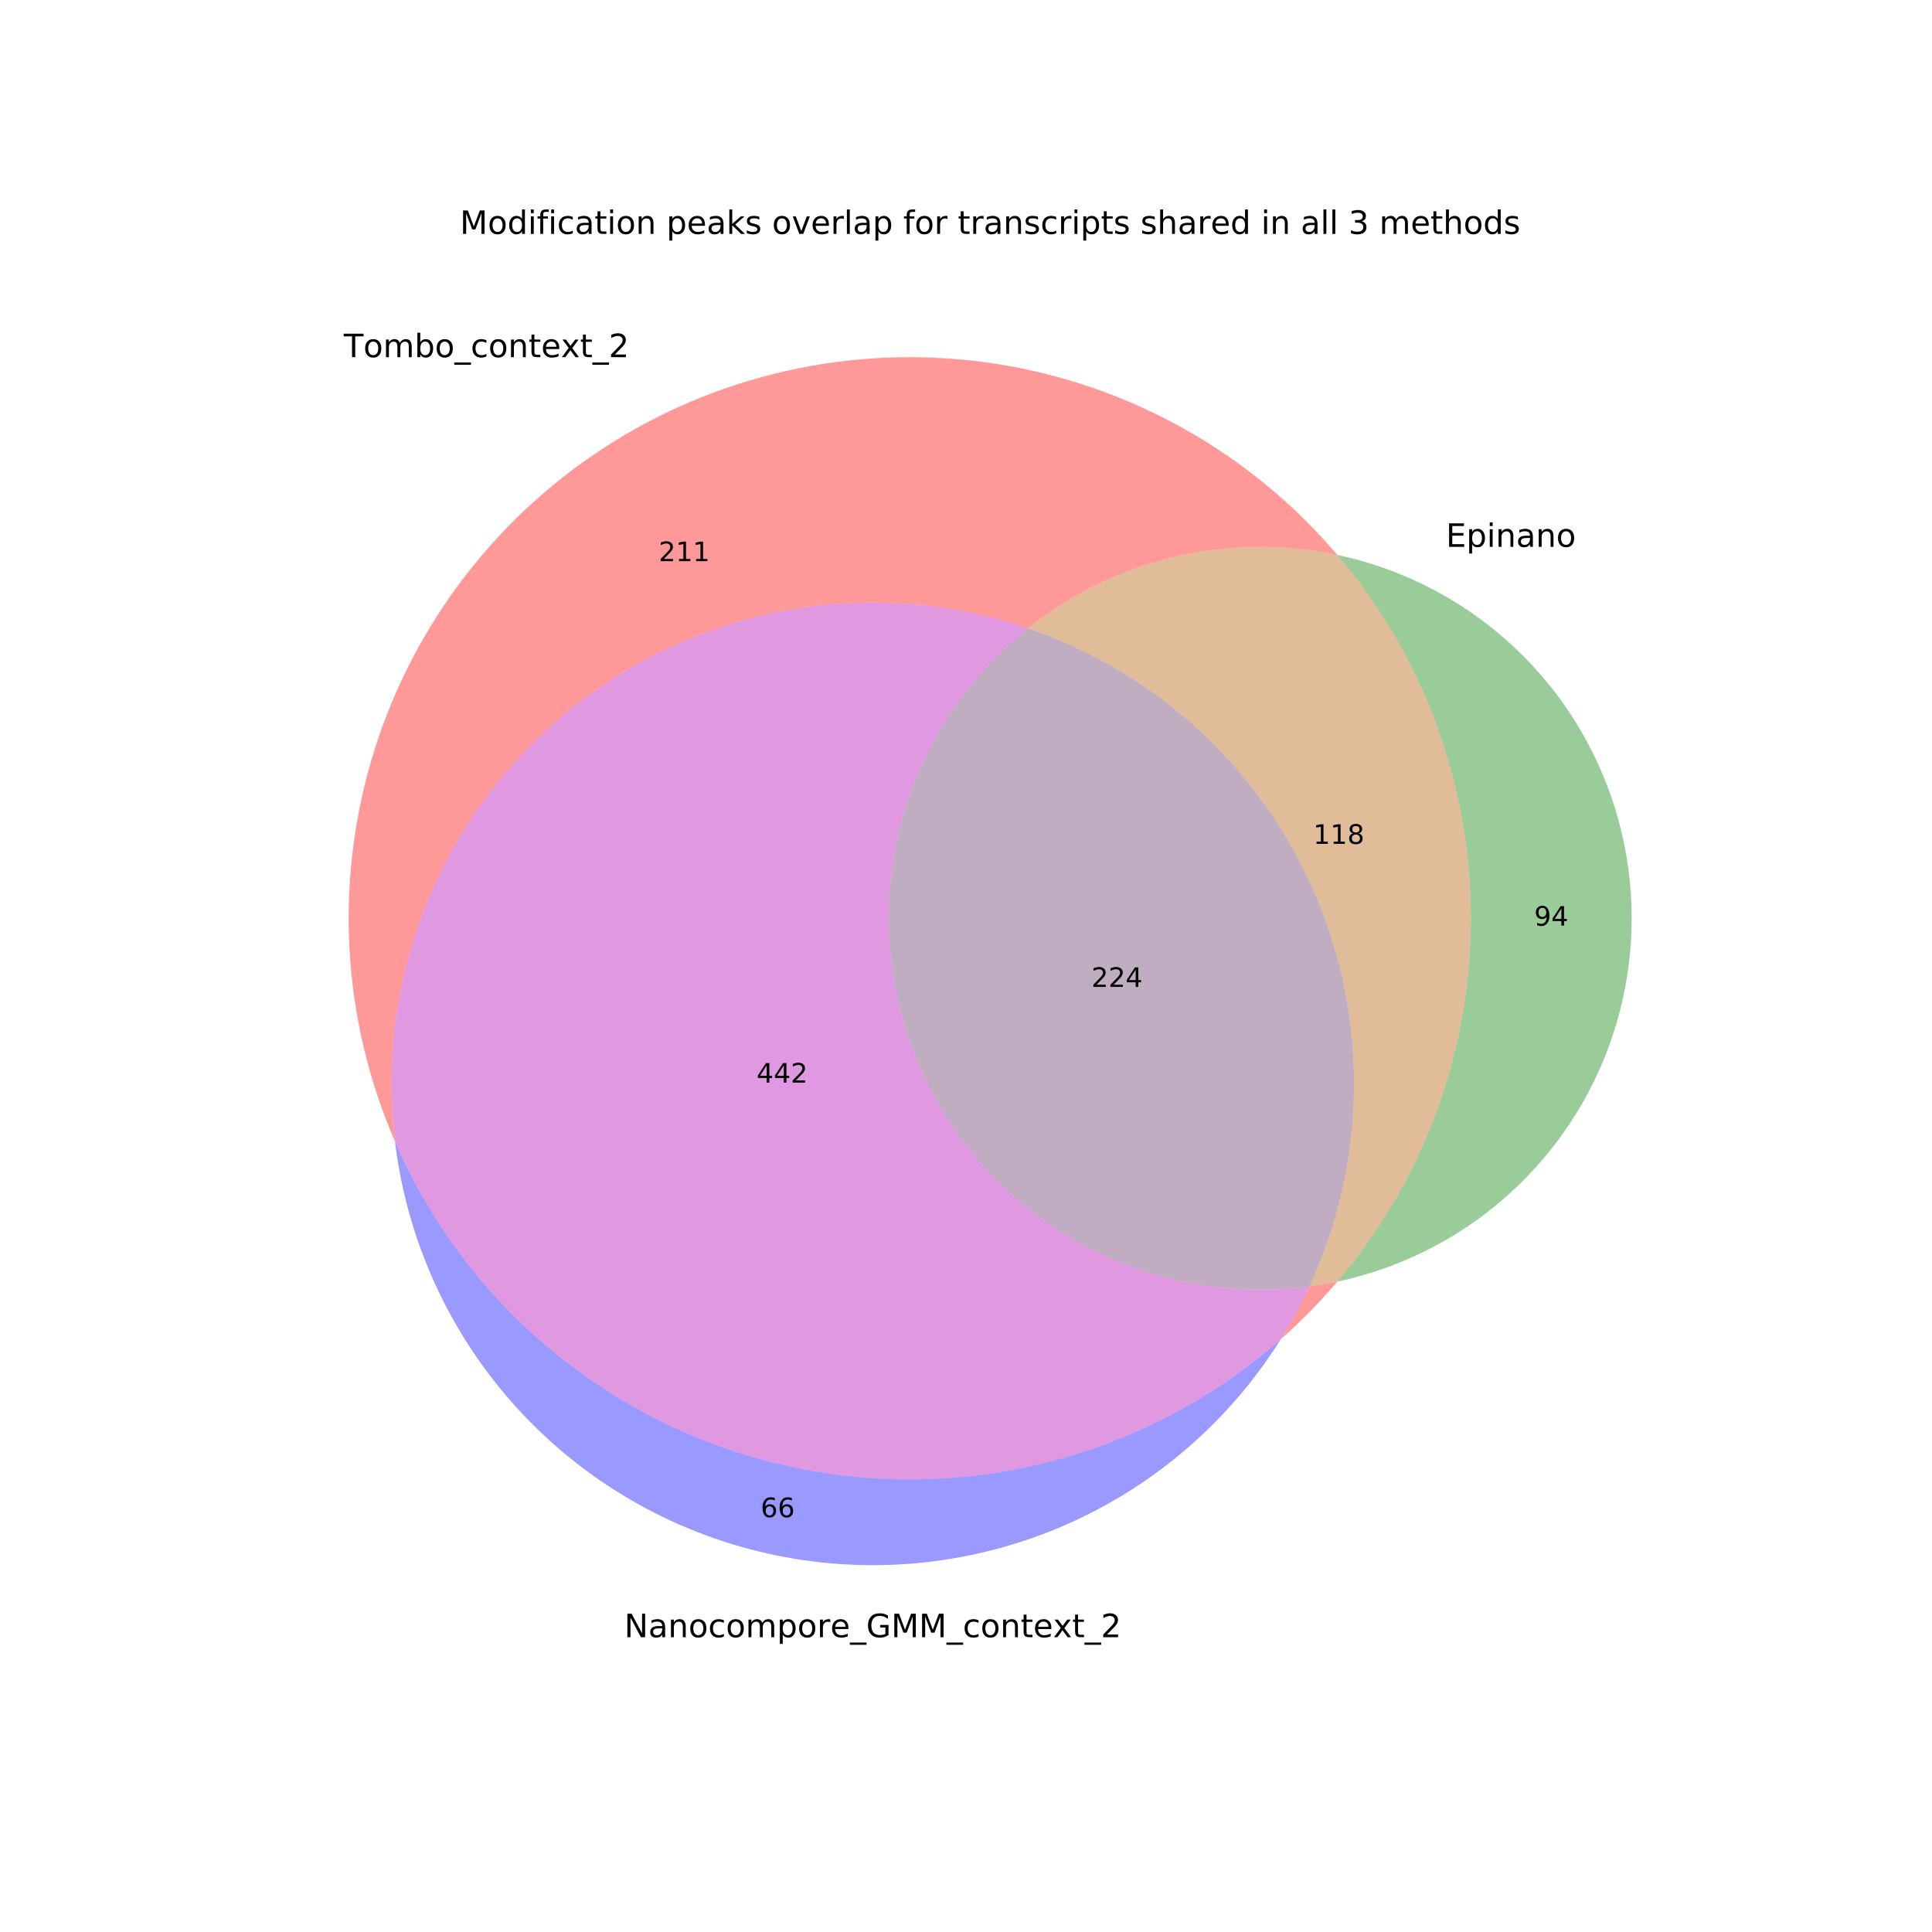 <?xml version="1.0" encoding="utf-8" standalone="no"?>
<!DOCTYPE svg PUBLIC "-//W3C//DTD SVG 1.1//EN"
  "http://www.w3.org/Graphics/SVG/1.1/DTD/svg11.dtd">
<!-- Created with matplotlib (https://matplotlib.org/) -->
<svg height="720pt" version="1.1" viewBox="0 0 720 720" width="720pt" xmlns="http://www.w3.org/2000/svg" xmlns:xlink="http://www.w3.org/1999/xlink">
 <defs>
  <style type="text/css">
*{stroke-linecap:butt;stroke-linejoin:round;}
  </style>
 </defs>
 <g id="figure_1">
  <g id="patch_1">
   <path d="M 0 720 
L 720 720 
L 720 0 
L 0 0 
z
" style="fill:#ffffff;"/>
  </g>
  <g id="axes_1">
   <g id="patch_2">
    <path clip-path="url(#p33fea3ee30)" d="M 498.382 477.616 
C 496.658 477.982 494.926 478.315 493.189 478.615 
C 491.451 478.915 489.709 479.181 487.961 479.415 
C 486.391 482.8 484.715 486.136 482.936 489.416 
C 481.158 492.697 479.277 495.922 477.297 499.085 
C 481.064 495.766 484.709 492.312 488.227 488.731 
C 491.744 485.149 495.132 481.442 498.382 477.616 
M 498.382 206.807 
C 465.929 168.616 420.802 143.336 371.284 135.608 
C 321.765 127.879 271.081 138.205 228.533 164.69 
C 185.985 191.176 154.345 232.095 139.42 279.939 
C 124.494 327.783 127.256 379.435 147.198 425.414 
C 143.565 395.293 147.634 364.737 159.023 336.616 
C 170.411 308.495 188.751 283.719 212.32 264.614 
C 235.888 245.508 263.924 232.692 293.793 227.369 
C 323.661 222.046 354.398 224.388 383.116 234.175 
C 399.106 221.367 417.741 212.269 437.673 207.536 
C 457.606 202.804 478.342 202.555 498.382 206.807 
" style="fill:#ff0000;opacity:0.4;"/>
   </g>
   <g id="patch_3">
    <path clip-path="url(#p33fea3ee30)" d="M 498.382 206.807 
C 530.498 244.601 548.143 292.616 548.143 342.212 
C 548.143 391.808 530.498 439.822 498.382 477.616 
C 529.406 471.033 557.244 453.983 577.206 429.34 
C 597.169 404.697 608.068 373.926 608.068 342.212 
C 608.068 310.498 597.169 279.727 577.206 255.084 
C 557.244 230.44 529.406 213.391 498.382 206.807 
" style="fill:#008000;opacity:0.4;"/>
   </g>
   <g id="patch_4">
    <path clip-path="url(#p33fea3ee30)" d="M 498.382 206.807 
C 478.342 202.555 457.606 202.804 437.673 207.536 
C 417.741 212.269 399.106 221.367 383.116 234.175 
C 406.923 242.288 428.759 255.319 447.203 272.419 
C 465.646 289.519 480.288 310.31 490.175 333.436 
C 500.063 356.563 504.975 381.512 504.594 406.661 
C 504.212 431.809 498.545 456.599 487.961 479.415 
C 489.709 479.181 491.451 478.915 493.189 478.615 
C 494.926 478.315 496.658 477.982 498.382 477.616 
C 530.498 439.822 548.143 391.808 548.143 342.212 
C 548.143 292.616 530.498 244.601 498.382 206.807 
" style="fill:#b25900;opacity:0.4;"/>
   </g>
   <g id="patch_5">
    <path clip-path="url(#p33fea3ee30)" d="M 477.297 499.085 
C 452.555 520.892 423.001 536.539 391.058 544.743 
C 359.115 552.948 325.679 553.48 293.49 546.297 
C 261.302 539.113 231.265 524.415 205.841 503.407 
C 180.417 482.399 160.321 455.672 147.198 425.414 
C 151.639 462.239 167.395 496.795 192.285 524.295 
C 217.175 551.795 249.994 570.908 286.194 578.987 
C 322.395 587.067 360.226 583.72 394.446 569.412 
C 428.667 555.105 457.621 530.527 477.297 499.085 
" style="fill:#0000ff;opacity:0.4;"/>
   </g>
   <g id="patch_6">
    <path clip-path="url(#p33fea3ee30)" d="M 487.961 479.415 
C 457.987 483.415 427.512 477.485 401.225 462.537 
C 374.938 447.589 354.26 424.43 342.373 396.625 
C 330.485 368.819 328.031 337.87 335.387 308.538 
C 342.744 279.207 359.513 253.079 383.116 234.175 
C 354.398 224.388 323.661 222.046 293.793 227.369 
C 263.924 232.692 235.888 245.508 212.32 264.614 
C 188.751 283.719 170.411 308.495 159.023 336.616 
C 147.634 364.737 143.565 395.293 147.198 425.414 
C 160.321 455.672 180.417 482.399 205.841 503.407 
C 231.265 524.415 261.302 539.113 293.49 546.297 
C 325.679 553.48 359.115 552.948 391.058 544.743 
C 423.001 536.539 452.555 520.892 477.297 499.085 
C 479.277 495.922 481.158 492.697 482.936 489.416 
C 484.715 486.136 486.391 482.8 487.961 479.415 
" style="fill:#b200b2;opacity:0.4;"/>
   </g>
   <g id="patch_7">
    <path clip-path="url(#p33fea3ee30)" d="M 383.116 234.175 
C 359.513 253.079 342.744 279.207 335.387 308.538 
C 328.031 337.87 330.485 368.819 342.373 396.625 
C 354.26 424.43 374.938 447.589 401.225 462.537 
C 427.512 477.485 457.987 483.415 487.961 479.415 
C 498.545 456.599 504.212 431.809 504.594 406.661 
C 504.975 381.512 500.063 356.563 490.175 333.436 
C 480.288 310.31 465.646 289.519 447.203 272.419 
C 428.759 255.319 406.923 242.288 383.116 234.175 
" style="fill:#663366;opacity:0.4;"/>
   </g>
   <g id="text_1">
    <!-- 211 -->
    <defs>
     <path d="M 19.188 8.297 
L 53.609 8.297 
L 53.609 0 
L 7.328 0 
L 7.328 8.297 
Q 12.938 14.109 22.625 23.891 
Q 32.328 33.688 34.812 36.531 
Q 39.547 41.844 41.422 45.531 
Q 43.312 49.219 43.312 52.781 
Q 43.312 58.594 39.234 62.25 
Q 35.156 65.922 28.609 65.922 
Q 23.969 65.922 18.812 64.312 
Q 13.672 62.703 7.812 59.422 
L 7.812 69.391 
Q 13.766 71.781 18.938 73 
Q 24.125 74.219 28.422 74.219 
Q 39.75 74.219 46.484 68.547 
Q 53.219 62.891 53.219 53.422 
Q 53.219 48.922 51.531 44.891 
Q 49.859 40.875 45.406 35.406 
Q 44.188 33.984 37.641 27.219 
Q 31.109 20.453 19.188 8.297 
z
" id="DejaVuSans-50"/>
     <path d="M 12.406 8.297 
L 28.516 8.297 
L 28.516 63.922 
L 10.984 60.406 
L 10.984 69.391 
L 28.422 72.906 
L 38.281 72.906 
L 38.281 8.297 
L 54.391 8.297 
L 54.391 0 
L 12.406 0 
z
" id="DejaVuSans-49"/>
    </defs>
    <g transform="translate(245.463 209.129)scale(0.1 -0.1)">
     <use xlink:href="#DejaVuSans-50"/>
     <use x="63.623" xlink:href="#DejaVuSans-49"/>
     <use x="127.246" xlink:href="#DejaVuSans-49"/>
    </g>
   </g>
   <g id="text_2">
    <!-- 94 -->
    <defs>
     <path d="M 10.984 1.516 
L 10.984 10.5 
Q 14.703 8.734 18.5 7.812 
Q 22.312 6.891 25.984 6.891 
Q 35.75 6.891 40.891 13.453 
Q 46.047 20.016 46.781 33.406 
Q 43.953 29.203 39.594 26.953 
Q 35.25 24.703 29.984 24.703 
Q 19.047 24.703 12.672 31.312 
Q 6.297 37.938 6.297 49.422 
Q 6.297 60.641 12.938 67.422 
Q 19.578 74.219 30.609 74.219 
Q 43.266 74.219 49.922 64.516 
Q 56.594 54.828 56.594 36.375 
Q 56.594 19.141 48.406 8.859 
Q 40.234 -1.422 26.422 -1.422 
Q 22.703 -1.422 18.891 -0.688 
Q 15.094 0.047 10.984 1.516 
z
M 30.609 32.422 
Q 37.25 32.422 41.125 36.953 
Q 45.016 41.5 45.016 49.422 
Q 45.016 57.281 41.125 61.844 
Q 37.25 66.406 30.609 66.406 
Q 23.969 66.406 20.094 61.844 
Q 16.219 57.281 16.219 49.422 
Q 16.219 41.5 20.094 36.953 
Q 23.969 32.422 30.609 32.422 
z
" id="DejaVuSans-57"/>
     <path d="M 37.797 64.312 
L 12.891 25.391 
L 37.797 25.391 
z
M 35.203 72.906 
L 47.609 72.906 
L 47.609 25.391 
L 58.016 25.391 
L 58.016 17.188 
L 47.609 17.188 
L 47.609 0 
L 37.797 0 
L 37.797 17.188 
L 4.891 17.188 
L 4.891 26.703 
z
" id="DejaVuSans-52"/>
    </defs>
    <g transform="translate(571.743 344.971)scale(0.1 -0.1)">
     <use xlink:href="#DejaVuSans-57"/>
     <use x="63.623" xlink:href="#DejaVuSans-52"/>
    </g>
   </g>
   <g id="text_3">
    <!-- 118 -->
    <defs>
     <path d="M 31.781 34.625 
Q 24.75 34.625 20.719 30.859 
Q 16.703 27.094 16.703 20.516 
Q 16.703 13.922 20.719 10.156 
Q 24.75 6.391 31.781 6.391 
Q 38.812 6.391 42.859 10.172 
Q 46.922 13.969 46.922 20.516 
Q 46.922 27.094 42.891 30.859 
Q 38.875 34.625 31.781 34.625 
z
M 21.922 38.812 
Q 15.578 40.375 12.031 44.719 
Q 8.5 49.078 8.5 55.328 
Q 8.5 64.062 14.719 69.141 
Q 20.953 74.219 31.781 74.219 
Q 42.672 74.219 48.875 69.141 
Q 55.078 64.062 55.078 55.328 
Q 55.078 49.078 51.531 44.719 
Q 48 40.375 41.703 38.812 
Q 48.828 37.156 52.797 32.312 
Q 56.781 27.484 56.781 20.516 
Q 56.781 9.906 50.312 4.234 
Q 43.844 -1.422 31.781 -1.422 
Q 19.734 -1.422 13.25 4.234 
Q 6.781 9.906 6.781 20.516 
Q 6.781 27.484 10.781 32.312 
Q 14.797 37.156 21.922 38.812 
z
M 18.312 54.391 
Q 18.312 48.734 21.844 45.562 
Q 25.391 42.391 31.781 42.391 
Q 38.141 42.391 41.719 45.562 
Q 45.312 48.734 45.312 54.391 
Q 45.312 60.062 41.719 63.234 
Q 38.141 66.406 31.781 66.406 
Q 25.391 66.406 21.844 63.234 
Q 18.312 60.062 18.312 54.391 
z
" id="DejaVuSans-56"/>
    </defs>
    <g transform="translate(489.394 314.474)scale(0.1 -0.1)">
     <use xlink:href="#DejaVuSans-49"/>
     <use x="63.623" xlink:href="#DejaVuSans-49"/>
     <use x="127.246" xlink:href="#DejaVuSans-56"/>
    </g>
   </g>
   <g id="text_4">
    <!-- 66 -->
    <defs>
     <path d="M 33.016 40.375 
Q 26.375 40.375 22.484 35.828 
Q 18.609 31.297 18.609 23.391 
Q 18.609 15.531 22.484 10.953 
Q 26.375 6.391 33.016 6.391 
Q 39.656 6.391 43.531 10.953 
Q 47.406 15.531 47.406 23.391 
Q 47.406 31.297 43.531 35.828 
Q 39.656 40.375 33.016 40.375 
z
M 52.594 71.297 
L 52.594 62.312 
Q 48.875 64.062 45.094 64.984 
Q 41.312 65.922 37.594 65.922 
Q 27.828 65.922 22.672 59.328 
Q 17.531 52.734 16.797 39.406 
Q 19.672 43.656 24.016 45.922 
Q 28.375 48.188 33.594 48.188 
Q 44.578 48.188 50.953 41.516 
Q 57.328 34.859 57.328 23.391 
Q 57.328 12.156 50.688 5.359 
Q 44.047 -1.422 33.016 -1.422 
Q 20.359 -1.422 13.672 8.266 
Q 6.984 17.969 6.984 36.375 
Q 6.984 53.656 15.188 63.938 
Q 23.391 74.219 37.203 74.219 
Q 40.922 74.219 44.703 73.484 
Q 48.484 72.75 52.594 71.297 
z
" id="DejaVuSans-54"/>
    </defs>
    <g transform="translate(283.48 565.401)scale(0.1 -0.1)">
     <use xlink:href="#DejaVuSans-54"/>
     <use x="63.623" xlink:href="#DejaVuSans-54"/>
    </g>
   </g>
   <g id="text_5">
    <!-- 442 -->
    <g transform="translate(281.953 403.458)scale(0.1 -0.1)">
     <use xlink:href="#DejaVuSans-52"/>
     <use x="63.623" xlink:href="#DejaVuSans-52"/>
     <use x="127.246" xlink:href="#DejaVuSans-50"/>
    </g>
   </g>
   <g id="text_6">
    <!-- 224 -->
    <g transform="translate(406.73 367.79)scale(0.1 -0.1)">
     <use xlink:href="#DejaVuSans-50"/>
     <use x="63.623" xlink:href="#DejaVuSans-50"/>
     <use x="127.246" xlink:href="#DejaVuSans-52"/>
    </g>
   </g>
   <g id="text_7">
    <!-- Tombo_context_2 -->
    <defs>
     <path d="M -0.297 72.906 
L 61.375 72.906 
L 61.375 64.594 
L 35.5 64.594 
L 35.5 0 
L 25.594 0 
L 25.594 64.594 
L -0.297 64.594 
z
" id="DejaVuSans-84"/>
     <path d="M 30.609 48.391 
Q 23.391 48.391 19.188 42.75 
Q 14.984 37.109 14.984 27.297 
Q 14.984 17.484 19.156 11.844 
Q 23.344 6.203 30.609 6.203 
Q 37.797 6.203 41.984 11.859 
Q 46.188 17.531 46.188 27.297 
Q 46.188 37.016 41.984 42.703 
Q 37.797 48.391 30.609 48.391 
z
M 30.609 56 
Q 42.328 56 49.016 48.375 
Q 55.719 40.766 55.719 27.297 
Q 55.719 13.875 49.016 6.219 
Q 42.328 -1.422 30.609 -1.422 
Q 18.844 -1.422 12.172 6.219 
Q 5.516 13.875 5.516 27.297 
Q 5.516 40.766 12.172 48.375 
Q 18.844 56 30.609 56 
z
" id="DejaVuSans-111"/>
     <path d="M 52 44.188 
Q 55.375 50.25 60.062 53.125 
Q 64.75 56 71.094 56 
Q 79.641 56 84.281 50.016 
Q 88.922 44.047 88.922 33.016 
L 88.922 0 
L 79.891 0 
L 79.891 32.719 
Q 79.891 40.578 77.094 44.375 
Q 74.312 48.188 68.609 48.188 
Q 61.625 48.188 57.562 43.547 
Q 53.516 38.922 53.516 30.906 
L 53.516 0 
L 44.484 0 
L 44.484 32.719 
Q 44.484 40.625 41.703 44.406 
Q 38.922 48.188 33.109 48.188 
Q 26.219 48.188 22.156 43.531 
Q 18.109 38.875 18.109 30.906 
L 18.109 0 
L 9.078 0 
L 9.078 54.688 
L 18.109 54.688 
L 18.109 46.188 
Q 21.188 51.219 25.484 53.609 
Q 29.781 56 35.688 56 
Q 41.656 56 45.828 52.969 
Q 50 49.953 52 44.188 
z
" id="DejaVuSans-109"/>
     <path d="M 48.688 27.297 
Q 48.688 37.203 44.609 42.844 
Q 40.531 48.484 33.406 48.484 
Q 26.266 48.484 22.188 42.844 
Q 18.109 37.203 18.109 27.297 
Q 18.109 17.391 22.188 11.75 
Q 26.266 6.109 33.406 6.109 
Q 40.531 6.109 44.609 11.75 
Q 48.688 17.391 48.688 27.297 
z
M 18.109 46.391 
Q 20.953 51.266 25.266 53.625 
Q 29.594 56 35.594 56 
Q 45.562 56 51.781 48.094 
Q 58.016 40.188 58.016 27.297 
Q 58.016 14.406 51.781 6.484 
Q 45.562 -1.422 35.594 -1.422 
Q 29.594 -1.422 25.266 0.953 
Q 20.953 3.328 18.109 8.203 
L 18.109 0 
L 9.078 0 
L 9.078 75.984 
L 18.109 75.984 
z
" id="DejaVuSans-98"/>
     <path d="M 50.984 -16.609 
L 50.984 -23.578 
L -0.984 -23.578 
L -0.984 -16.609 
z
" id="DejaVuSans-95"/>
     <path d="M 48.781 52.594 
L 48.781 44.188 
Q 44.969 46.297 41.141 47.344 
Q 37.312 48.391 33.406 48.391 
Q 24.656 48.391 19.812 42.844 
Q 14.984 37.312 14.984 27.297 
Q 14.984 17.281 19.812 11.734 
Q 24.656 6.203 33.406 6.203 
Q 37.312 6.203 41.141 7.25 
Q 44.969 8.297 48.781 10.406 
L 48.781 2.094 
Q 45.016 0.344 40.984 -0.531 
Q 36.969 -1.422 32.422 -1.422 
Q 20.062 -1.422 12.781 6.344 
Q 5.516 14.109 5.516 27.297 
Q 5.516 40.672 12.859 48.328 
Q 20.219 56 33.016 56 
Q 37.156 56 41.109 55.141 
Q 45.062 54.297 48.781 52.594 
z
" id="DejaVuSans-99"/>
     <path d="M 54.891 33.016 
L 54.891 0 
L 45.906 0 
L 45.906 32.719 
Q 45.906 40.484 42.875 44.328 
Q 39.844 48.188 33.797 48.188 
Q 26.516 48.188 22.312 43.547 
Q 18.109 38.922 18.109 30.906 
L 18.109 0 
L 9.078 0 
L 9.078 54.688 
L 18.109 54.688 
L 18.109 46.188 
Q 21.344 51.125 25.703 53.562 
Q 30.078 56 35.797 56 
Q 45.219 56 50.047 50.172 
Q 54.891 44.344 54.891 33.016 
z
" id="DejaVuSans-110"/>
     <path d="M 18.312 70.219 
L 18.312 54.688 
L 36.812 54.688 
L 36.812 47.703 
L 18.312 47.703 
L 18.312 18.016 
Q 18.312 11.328 20.141 9.422 
Q 21.969 7.516 27.594 7.516 
L 36.812 7.516 
L 36.812 0 
L 27.594 0 
Q 17.188 0 13.234 3.875 
Q 9.281 7.766 9.281 18.016 
L 9.281 47.703 
L 2.688 47.703 
L 2.688 54.688 
L 9.281 54.688 
L 9.281 70.219 
z
" id="DejaVuSans-116"/>
     <path d="M 56.203 29.594 
L 56.203 25.203 
L 14.891 25.203 
Q 15.484 15.922 20.484 11.062 
Q 25.484 6.203 34.422 6.203 
Q 39.594 6.203 44.453 7.469 
Q 49.312 8.734 54.109 11.281 
L 54.109 2.781 
Q 49.266 0.734 44.188 -0.344 
Q 39.109 -1.422 33.891 -1.422 
Q 20.797 -1.422 13.156 6.188 
Q 5.516 13.812 5.516 26.812 
Q 5.516 40.234 12.766 48.109 
Q 20.016 56 32.328 56 
Q 43.359 56 49.781 48.891 
Q 56.203 41.797 56.203 29.594 
z
M 47.219 32.234 
Q 47.125 39.594 43.094 43.984 
Q 39.062 48.391 32.422 48.391 
Q 24.906 48.391 20.391 44.141 
Q 15.875 39.891 15.188 32.172 
z
" id="DejaVuSans-101"/>
     <path d="M 54.891 54.688 
L 35.109 28.078 
L 55.906 0 
L 45.312 0 
L 29.391 21.484 
L 13.484 0 
L 2.875 0 
L 24.125 28.609 
L 4.688 54.688 
L 15.281 54.688 
L 29.781 35.203 
L 44.281 54.688 
z
" id="DejaVuSans-120"/>
    </defs>
    <g transform="translate(128.122 133.106)scale(0.12 -0.12)">
     <use xlink:href="#DejaVuSans-84"/>
     <use x="60.818" xlink:href="#DejaVuSans-111"/>
     <use x="122" xlink:href="#DejaVuSans-109"/>
     <use x="219.412" xlink:href="#DejaVuSans-98"/>
     <use x="282.889" xlink:href="#DejaVuSans-111"/>
     <use x="344.07" xlink:href="#DejaVuSans-95"/>
     <use x="394.07" xlink:href="#DejaVuSans-99"/>
     <use x="449.051" xlink:href="#DejaVuSans-111"/>
     <use x="510.232" xlink:href="#DejaVuSans-110"/>
     <use x="573.611" xlink:href="#DejaVuSans-116"/>
     <use x="612.82" xlink:href="#DejaVuSans-101"/>
     <use x="674.328" xlink:href="#DejaVuSans-120"/>
     <use x="733.508" xlink:href="#DejaVuSans-116"/>
     <use x="772.717" xlink:href="#DejaVuSans-95"/>
     <use x="822.717" xlink:href="#DejaVuSans-50"/>
    </g>
   </g>
   <g id="text_8">
    <!-- Epinano -->
    <defs>
     <path d="M 9.812 72.906 
L 55.906 72.906 
L 55.906 64.594 
L 19.672 64.594 
L 19.672 43.016 
L 54.391 43.016 
L 54.391 34.719 
L 19.672 34.719 
L 19.672 8.297 
L 56.781 8.297 
L 56.781 0 
L 9.812 0 
z
" id="DejaVuSans-69"/>
     <path d="M 18.109 8.203 
L 18.109 -20.797 
L 9.078 -20.797 
L 9.078 54.688 
L 18.109 54.688 
L 18.109 46.391 
Q 20.953 51.266 25.266 53.625 
Q 29.594 56 35.594 56 
Q 45.562 56 51.781 48.094 
Q 58.016 40.188 58.016 27.297 
Q 58.016 14.406 51.781 6.484 
Q 45.562 -1.422 35.594 -1.422 
Q 29.594 -1.422 25.266 0.953 
Q 20.953 3.328 18.109 8.203 
z
M 48.688 27.297 
Q 48.688 37.203 44.609 42.844 
Q 40.531 48.484 33.406 48.484 
Q 26.266 48.484 22.188 42.844 
Q 18.109 37.203 18.109 27.297 
Q 18.109 17.391 22.188 11.75 
Q 26.266 6.109 33.406 6.109 
Q 40.531 6.109 44.609 11.75 
Q 48.688 17.391 48.688 27.297 
z
" id="DejaVuSans-112"/>
     <path d="M 9.422 54.688 
L 18.406 54.688 
L 18.406 0 
L 9.422 0 
z
M 9.422 75.984 
L 18.406 75.984 
L 18.406 64.594 
L 9.422 64.594 
z
" id="DejaVuSans-105"/>
     <path d="M 34.281 27.484 
Q 23.391 27.484 19.188 25 
Q 14.984 22.516 14.984 16.5 
Q 14.984 11.719 18.141 8.906 
Q 21.297 6.109 26.703 6.109 
Q 34.188 6.109 38.703 11.406 
Q 43.219 16.703 43.219 25.484 
L 43.219 27.484 
z
M 52.203 31.203 
L 52.203 0 
L 43.219 0 
L 43.219 8.297 
Q 40.141 3.328 35.547 0.953 
Q 30.953 -1.422 24.312 -1.422 
Q 15.922 -1.422 10.953 3.297 
Q 6 8.016 6 15.922 
Q 6 25.141 12.172 29.828 
Q 18.359 34.516 30.609 34.516 
L 43.219 34.516 
L 43.219 35.406 
Q 43.219 41.609 39.141 45 
Q 35.062 48.391 27.688 48.391 
Q 23 48.391 18.547 47.266 
Q 14.109 46.141 10.016 43.891 
L 10.016 52.203 
Q 14.938 54.109 19.578 55.047 
Q 24.219 56 28.609 56 
Q 40.484 56 46.344 49.844 
Q 52.203 43.703 52.203 31.203 
z
" id="DejaVuSans-97"/>
    </defs>
    <g transform="translate(538.858 203.792)scale(0.12 -0.12)">
     <use xlink:href="#DejaVuSans-69"/>
     <use x="63.184" xlink:href="#DejaVuSans-112"/>
     <use x="126.66" xlink:href="#DejaVuSans-105"/>
     <use x="154.443" xlink:href="#DejaVuSans-110"/>
     <use x="217.822" xlink:href="#DejaVuSans-97"/>
     <use x="279.102" xlink:href="#DejaVuSans-110"/>
     <use x="342.48" xlink:href="#DejaVuSans-111"/>
    </g>
   </g>
   <g id="text_9">
    <!-- Nanocompore_GMM_context_2 -->
    <defs>
     <path d="M 9.812 72.906 
L 23.094 72.906 
L 55.422 11.922 
L 55.422 72.906 
L 64.984 72.906 
L 64.984 0 
L 51.703 0 
L 19.391 60.984 
L 19.391 0 
L 9.812 0 
z
" id="DejaVuSans-78"/>
     <path d="M 41.109 46.297 
Q 39.594 47.172 37.812 47.578 
Q 36.031 48 33.891 48 
Q 26.266 48 22.188 43.047 
Q 18.109 38.094 18.109 28.812 
L 18.109 0 
L 9.078 0 
L 9.078 54.688 
L 18.109 54.688 
L 18.109 46.188 
Q 20.953 51.172 25.484 53.578 
Q 30.031 56 36.531 56 
Q 37.453 56 38.578 55.875 
Q 39.703 55.766 41.062 55.516 
z
" id="DejaVuSans-114"/>
     <path d="M 59.516 10.406 
L 59.516 29.984 
L 43.406 29.984 
L 43.406 38.094 
L 69.281 38.094 
L 69.281 6.781 
Q 63.578 2.734 56.688 0.656 
Q 49.812 -1.422 42 -1.422 
Q 24.906 -1.422 15.25 8.562 
Q 5.609 18.562 5.609 36.375 
Q 5.609 54.25 15.25 64.234 
Q 24.906 74.219 42 74.219 
Q 49.125 74.219 55.547 72.453 
Q 61.969 70.703 67.391 67.281 
L 67.391 56.781 
Q 61.922 61.422 55.766 63.766 
Q 49.609 66.109 42.828 66.109 
Q 29.438 66.109 22.719 58.641 
Q 16.016 51.172 16.016 36.375 
Q 16.016 21.625 22.719 14.156 
Q 29.438 6.688 42.828 6.688 
Q 48.047 6.688 52.141 7.594 
Q 56.25 8.5 59.516 10.406 
z
" id="DejaVuSans-71"/>
     <path d="M 9.812 72.906 
L 24.516 72.906 
L 43.109 23.297 
L 61.812 72.906 
L 76.516 72.906 
L 76.516 0 
L 66.891 0 
L 66.891 64.016 
L 48.094 14.016 
L 38.188 14.016 
L 19.391 64.016 
L 19.391 0 
L 9.812 0 
z
" id="DejaVuSans-77"/>
    </defs>
    <g transform="translate(232.63 610.135)scale(0.12 -0.12)">
     <use xlink:href="#DejaVuSans-78"/>
     <use x="74.805" xlink:href="#DejaVuSans-97"/>
     <use x="136.084" xlink:href="#DejaVuSans-110"/>
     <use x="199.463" xlink:href="#DejaVuSans-111"/>
     <use x="260.645" xlink:href="#DejaVuSans-99"/>
     <use x="315.625" xlink:href="#DejaVuSans-111"/>
     <use x="376.807" xlink:href="#DejaVuSans-109"/>
     <use x="474.219" xlink:href="#DejaVuSans-112"/>
     <use x="537.695" xlink:href="#DejaVuSans-111"/>
     <use x="598.877" xlink:href="#DejaVuSans-114"/>
     <use x="639.959" xlink:href="#DejaVuSans-101"/>
     <use x="701.482" xlink:href="#DejaVuSans-95"/>
     <use x="751.482" xlink:href="#DejaVuSans-71"/>
     <use x="828.973" xlink:href="#DejaVuSans-77"/>
     <use x="915.252" xlink:href="#DejaVuSans-77"/>
     <use x="1001.531" xlink:href="#DejaVuSans-95"/>
     <use x="1051.531" xlink:href="#DejaVuSans-99"/>
     <use x="1106.512" xlink:href="#DejaVuSans-111"/>
     <use x="1167.693" xlink:href="#DejaVuSans-110"/>
     <use x="1231.072" xlink:href="#DejaVuSans-116"/>
     <use x="1270.281" xlink:href="#DejaVuSans-101"/>
     <use x="1331.789" xlink:href="#DejaVuSans-120"/>
     <use x="1390.969" xlink:href="#DejaVuSans-116"/>
     <use x="1430.178" xlink:href="#DejaVuSans-95"/>
     <use x="1480.178" xlink:href="#DejaVuSans-50"/>
    </g>
   </g>
   <g id="text_10">
    <!-- Modification peaks overlap for transcripts shared in all 3 methods -->
    <defs>
     <path d="M 45.406 46.391 
L 45.406 75.984 
L 54.391 75.984 
L 54.391 0 
L 45.406 0 
L 45.406 8.203 
Q 42.578 3.328 38.25 0.953 
Q 33.938 -1.422 27.875 -1.422 
Q 17.969 -1.422 11.734 6.484 
Q 5.516 14.406 5.516 27.297 
Q 5.516 40.188 11.734 48.094 
Q 17.969 56 27.875 56 
Q 33.938 56 38.25 53.625 
Q 42.578 51.266 45.406 46.391 
z
M 14.797 27.297 
Q 14.797 17.391 18.875 11.75 
Q 22.953 6.109 30.078 6.109 
Q 37.203 6.109 41.297 11.75 
Q 45.406 17.391 45.406 27.297 
Q 45.406 37.203 41.297 42.844 
Q 37.203 48.484 30.078 48.484 
Q 22.953 48.484 18.875 42.844 
Q 14.797 37.203 14.797 27.297 
z
" id="DejaVuSans-100"/>
     <path d="M 37.109 75.984 
L 37.109 68.5 
L 28.516 68.5 
Q 23.688 68.5 21.797 66.547 
Q 19.922 64.594 19.922 59.516 
L 19.922 54.688 
L 34.719 54.688 
L 34.719 47.703 
L 19.922 47.703 
L 19.922 0 
L 10.891 0 
L 10.891 47.703 
L 2.297 47.703 
L 2.297 54.688 
L 10.891 54.688 
L 10.891 58.5 
Q 10.891 67.625 15.141 71.797 
Q 19.391 75.984 28.609 75.984 
z
" id="DejaVuSans-102"/>
     <path id="DejaVuSans-32"/>
     <path d="M 9.078 75.984 
L 18.109 75.984 
L 18.109 31.109 
L 44.922 54.688 
L 56.391 54.688 
L 27.391 29.109 
L 57.625 0 
L 45.906 0 
L 18.109 26.703 
L 18.109 0 
L 9.078 0 
z
" id="DejaVuSans-107"/>
     <path d="M 44.281 53.078 
L 44.281 44.578 
Q 40.484 46.531 36.375 47.5 
Q 32.281 48.484 27.875 48.484 
Q 21.188 48.484 17.844 46.438 
Q 14.5 44.391 14.5 40.281 
Q 14.5 37.156 16.891 35.375 
Q 19.281 33.594 26.516 31.984 
L 29.594 31.297 
Q 39.156 29.25 43.188 25.516 
Q 47.219 21.781 47.219 15.094 
Q 47.219 7.469 41.188 3.016 
Q 35.156 -1.422 24.609 -1.422 
Q 20.219 -1.422 15.453 -0.562 
Q 10.688 0.297 5.422 2 
L 5.422 11.281 
Q 10.406 8.688 15.234 7.391 
Q 20.062 6.109 24.812 6.109 
Q 31.156 6.109 34.562 8.281 
Q 37.984 10.453 37.984 14.406 
Q 37.984 18.062 35.516 20.016 
Q 33.062 21.969 24.703 23.781 
L 21.578 24.516 
Q 13.234 26.266 9.516 29.906 
Q 5.812 33.547 5.812 39.891 
Q 5.812 47.609 11.281 51.797 
Q 16.75 56 26.812 56 
Q 31.781 56 36.172 55.266 
Q 40.578 54.547 44.281 53.078 
z
" id="DejaVuSans-115"/>
     <path d="M 2.984 54.688 
L 12.5 54.688 
L 29.594 8.797 
L 46.688 54.688 
L 56.203 54.688 
L 35.688 0 
L 23.484 0 
z
" id="DejaVuSans-118"/>
     <path d="M 9.422 75.984 
L 18.406 75.984 
L 18.406 0 
L 9.422 0 
z
" id="DejaVuSans-108"/>
     <path d="M 54.891 33.016 
L 54.891 0 
L 45.906 0 
L 45.906 32.719 
Q 45.906 40.484 42.875 44.328 
Q 39.844 48.188 33.797 48.188 
Q 26.516 48.188 22.312 43.547 
Q 18.109 38.922 18.109 30.906 
L 18.109 0 
L 9.078 0 
L 9.078 75.984 
L 18.109 75.984 
L 18.109 46.188 
Q 21.344 51.125 25.703 53.562 
Q 30.078 56 35.797 56 
Q 45.219 56 50.047 50.172 
Q 54.891 44.344 54.891 33.016 
z
" id="DejaVuSans-104"/>
     <path d="M 40.578 39.312 
Q 47.656 37.797 51.625 33 
Q 55.609 28.219 55.609 21.188 
Q 55.609 10.406 48.188 4.484 
Q 40.766 -1.422 27.094 -1.422 
Q 22.516 -1.422 17.656 -0.516 
Q 12.797 0.391 7.625 2.203 
L 7.625 11.719 
Q 11.719 9.328 16.594 8.109 
Q 21.484 6.891 26.812 6.891 
Q 36.078 6.891 40.938 10.547 
Q 45.797 14.203 45.797 21.188 
Q 45.797 27.641 41.281 31.266 
Q 36.766 34.906 28.719 34.906 
L 20.219 34.906 
L 20.219 43.016 
L 29.109 43.016 
Q 36.375 43.016 40.234 45.922 
Q 44.094 48.828 44.094 54.297 
Q 44.094 59.906 40.109 62.906 
Q 36.141 65.922 28.719 65.922 
Q 24.656 65.922 20.016 65.031 
Q 15.375 64.156 9.812 62.312 
L 9.812 71.094 
Q 15.438 72.656 20.344 73.438 
Q 25.25 74.219 29.594 74.219 
Q 40.828 74.219 47.359 69.109 
Q 53.906 64.016 53.906 55.328 
Q 53.906 49.266 50.438 45.094 
Q 46.969 40.922 40.578 39.312 
z
" id="DejaVuSans-51"/>
    </defs>
    <g transform="translate(171.397 87.174)scale(0.12 -0.12)">
     <use xlink:href="#DejaVuSans-77"/>
     <use x="86.279" xlink:href="#DejaVuSans-111"/>
     <use x="147.461" xlink:href="#DejaVuSans-100"/>
     <use x="210.938" xlink:href="#DejaVuSans-105"/>
     <use x="238.721" xlink:href="#DejaVuSans-102"/>
     <use x="273.926" xlink:href="#DejaVuSans-105"/>
     <use x="301.709" xlink:href="#DejaVuSans-99"/>
     <use x="356.689" xlink:href="#DejaVuSans-97"/>
     <use x="417.969" xlink:href="#DejaVuSans-116"/>
     <use x="457.178" xlink:href="#DejaVuSans-105"/>
     <use x="484.961" xlink:href="#DejaVuSans-111"/>
     <use x="546.143" xlink:href="#DejaVuSans-110"/>
     <use x="609.521" xlink:href="#DejaVuSans-32"/>
     <use x="641.309" xlink:href="#DejaVuSans-112"/>
     <use x="704.785" xlink:href="#DejaVuSans-101"/>
     <use x="766.309" xlink:href="#DejaVuSans-97"/>
     <use x="827.588" xlink:href="#DejaVuSans-107"/>
     <use x="885.498" xlink:href="#DejaVuSans-115"/>
     <use x="937.598" xlink:href="#DejaVuSans-32"/>
     <use x="969.385" xlink:href="#DejaVuSans-111"/>
     <use x="1030.566" xlink:href="#DejaVuSans-118"/>
     <use x="1089.746" xlink:href="#DejaVuSans-101"/>
     <use x="1151.27" xlink:href="#DejaVuSans-114"/>
     <use x="1192.383" xlink:href="#DejaVuSans-108"/>
     <use x="1220.166" xlink:href="#DejaVuSans-97"/>
     <use x="1281.445" xlink:href="#DejaVuSans-112"/>
     <use x="1344.922" xlink:href="#DejaVuSans-32"/>
     <use x="1376.709" xlink:href="#DejaVuSans-102"/>
     <use x="1411.914" xlink:href="#DejaVuSans-111"/>
     <use x="1473.096" xlink:href="#DejaVuSans-114"/>
     <use x="1514.209" xlink:href="#DejaVuSans-32"/>
     <use x="1545.996" xlink:href="#DejaVuSans-116"/>
     <use x="1585.205" xlink:href="#DejaVuSans-114"/>
     <use x="1626.318" xlink:href="#DejaVuSans-97"/>
     <use x="1687.598" xlink:href="#DejaVuSans-110"/>
     <use x="1750.977" xlink:href="#DejaVuSans-115"/>
     <use x="1803.076" xlink:href="#DejaVuSans-99"/>
     <use x="1858.057" xlink:href="#DejaVuSans-114"/>
     <use x="1899.17" xlink:href="#DejaVuSans-105"/>
     <use x="1926.953" xlink:href="#DejaVuSans-112"/>
     <use x="1990.43" xlink:href="#DejaVuSans-116"/>
     <use x="2029.639" xlink:href="#DejaVuSans-115"/>
     <use x="2081.738" xlink:href="#DejaVuSans-32"/>
     <use x="2113.525" xlink:href="#DejaVuSans-115"/>
     <use x="2165.625" xlink:href="#DejaVuSans-104"/>
     <use x="2229.004" xlink:href="#DejaVuSans-97"/>
     <use x="2290.283" xlink:href="#DejaVuSans-114"/>
     <use x="2331.365" xlink:href="#DejaVuSans-101"/>
     <use x="2392.889" xlink:href="#DejaVuSans-100"/>
     <use x="2456.365" xlink:href="#DejaVuSans-32"/>
     <use x="2488.152" xlink:href="#DejaVuSans-105"/>
     <use x="2515.936" xlink:href="#DejaVuSans-110"/>
     <use x="2579.314" xlink:href="#DejaVuSans-32"/>
     <use x="2611.102" xlink:href="#DejaVuSans-97"/>
     <use x="2672.381" xlink:href="#DejaVuSans-108"/>
     <use x="2700.164" xlink:href="#DejaVuSans-108"/>
     <use x="2727.947" xlink:href="#DejaVuSans-32"/>
     <use x="2759.734" xlink:href="#DejaVuSans-51"/>
     <use x="2823.357" xlink:href="#DejaVuSans-32"/>
     <use x="2855.145" xlink:href="#DejaVuSans-109"/>
     <use x="2952.557" xlink:href="#DejaVuSans-101"/>
     <use x="3014.08" xlink:href="#DejaVuSans-116"/>
     <use x="3053.289" xlink:href="#DejaVuSans-104"/>
     <use x="3116.668" xlink:href="#DejaVuSans-111"/>
     <use x="3177.85" xlink:href="#DejaVuSans-100"/>
     <use x="3241.326" xlink:href="#DejaVuSans-115"/>
    </g>
   </g>
  </g>
 </g>
 <defs>
  <clipPath id="p33fea3ee30">
   <rect height="530.051" width="558" x="90" y="93.174"/>
  </clipPath>
 </defs>
</svg>
